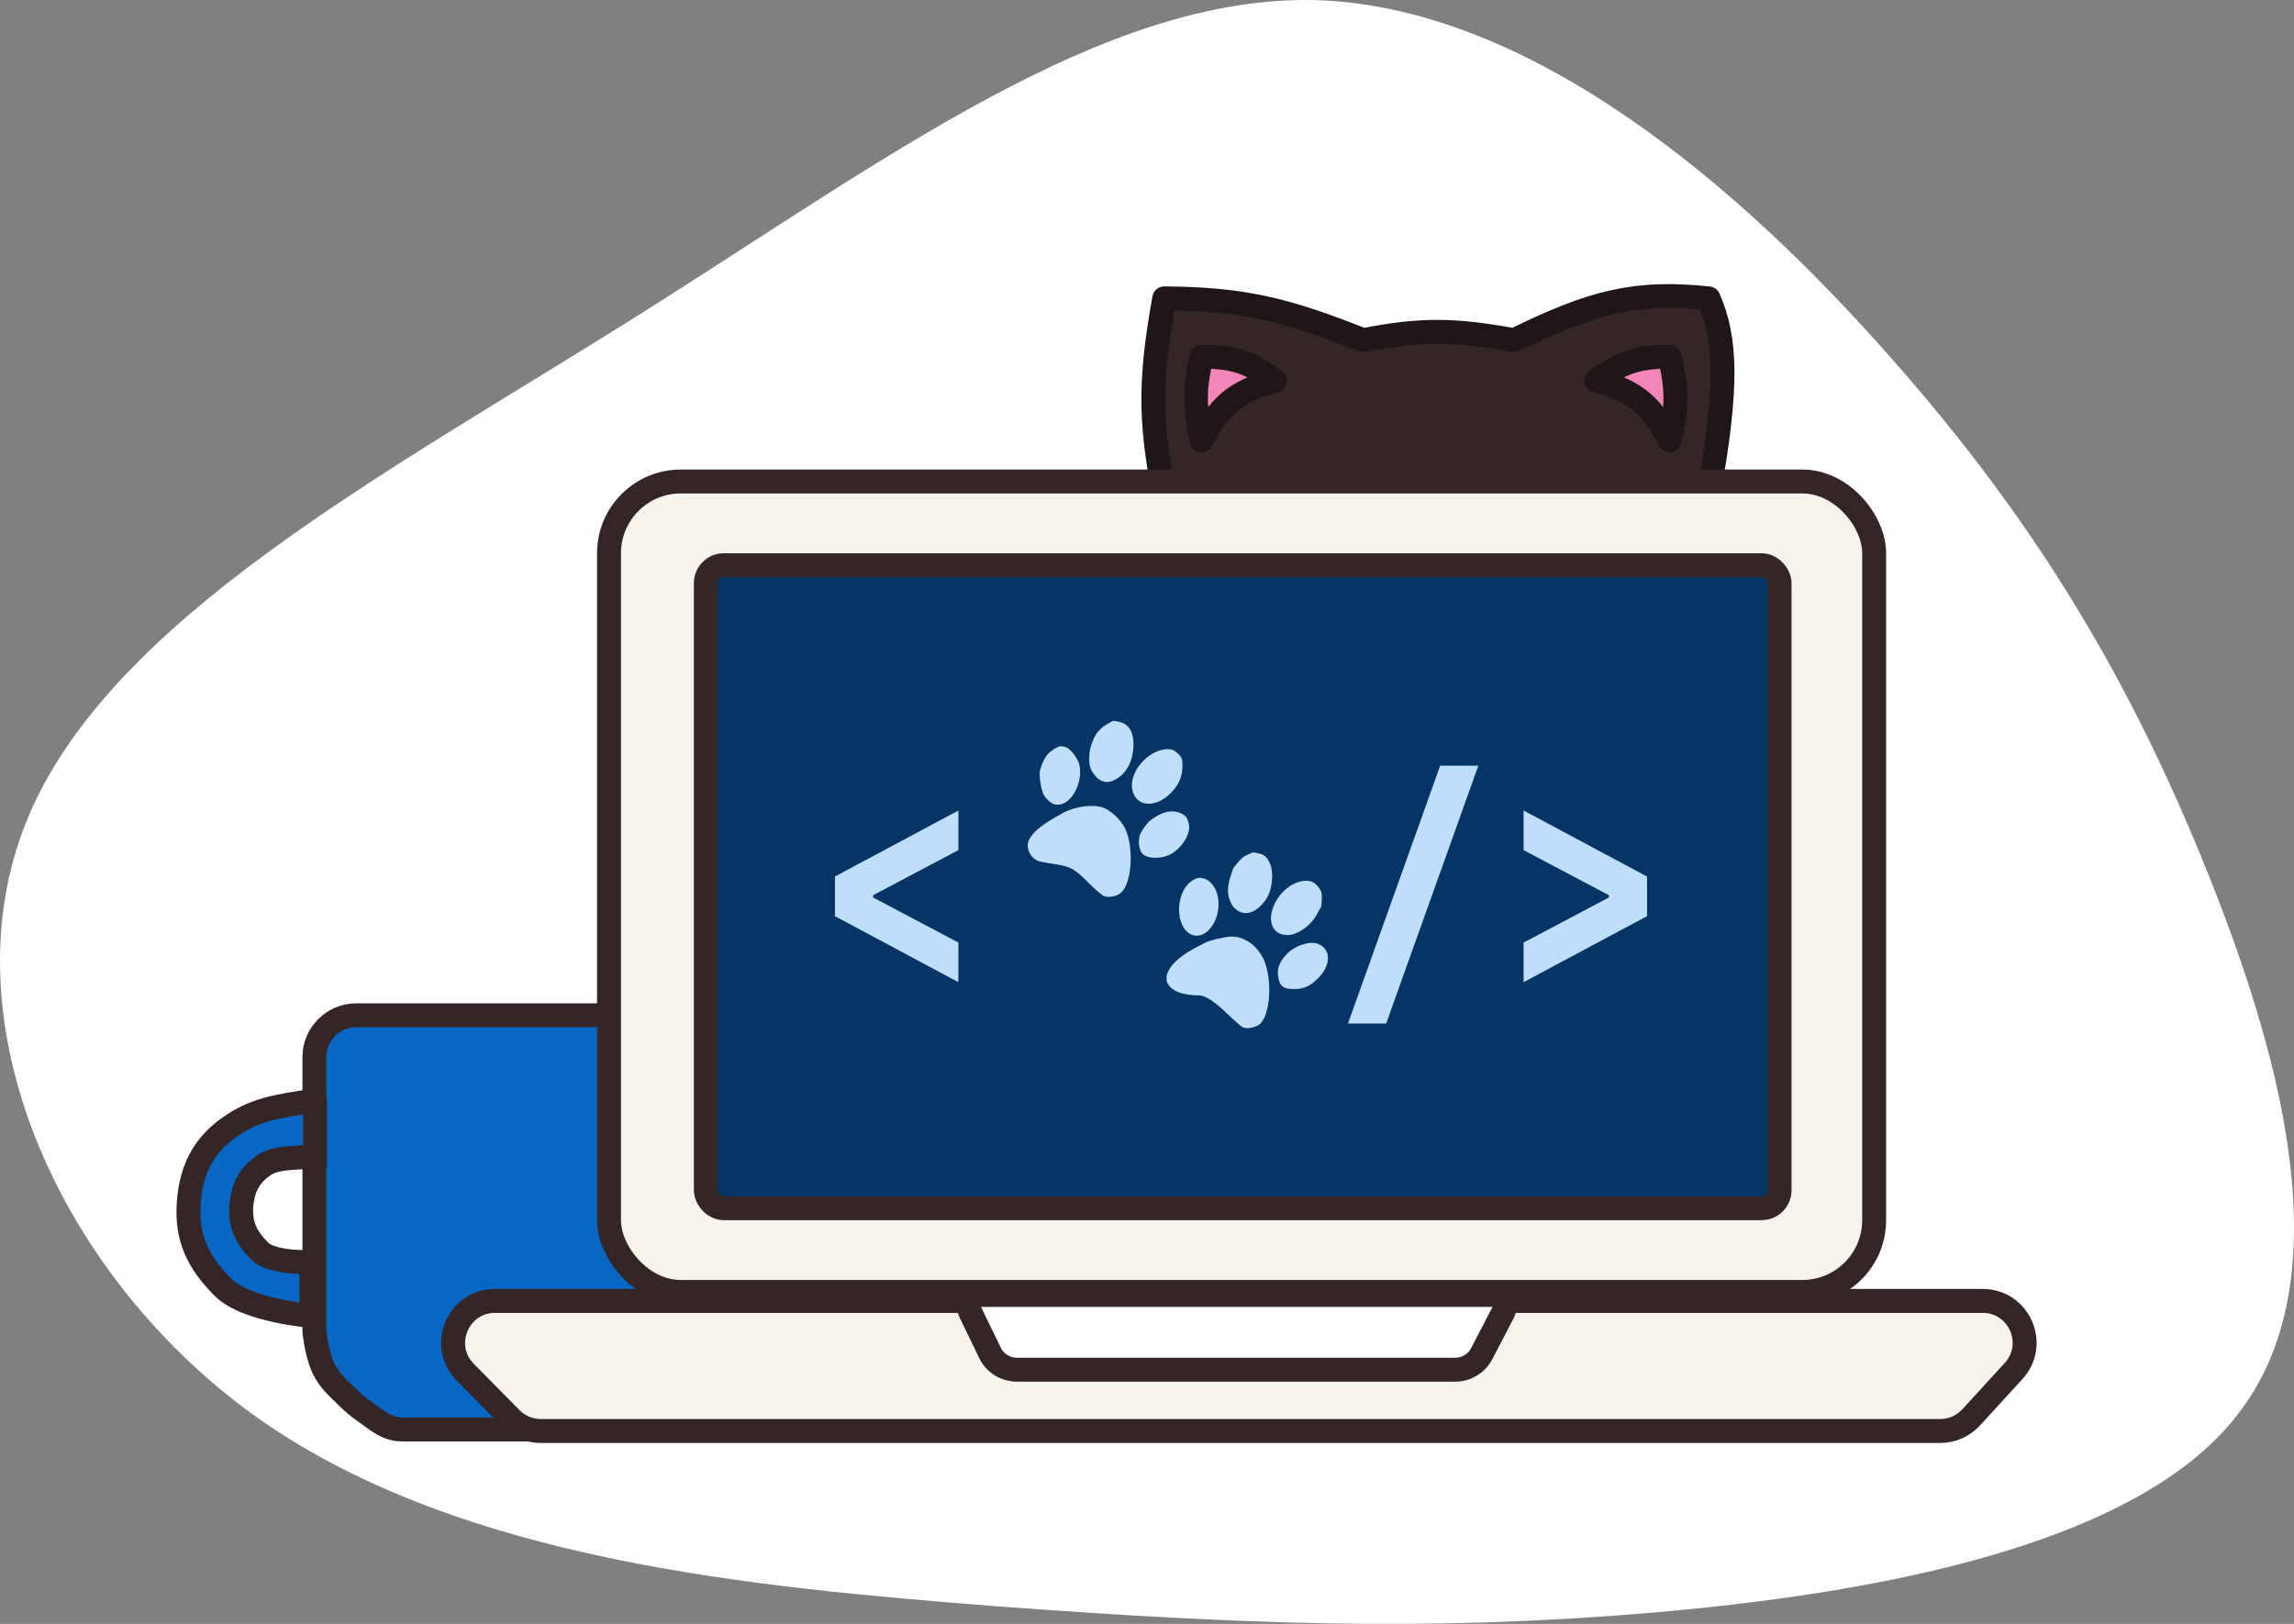 <svg width="767" height="543" viewBox="0 0 767 543" fill="none" xmlns="http://www.w3.org/2000/svg">
<rect x="0" y="0" width="767" height="543" fill="#808080" stroke="none"/>
<path d="M632.129 119.536C682.468 176.329 713.656 230.396 738.826 293.55C763.995 356.704 782.599 428.945 748.127 473.016C714.203 517.088 626.111 532.99 551.15 539.351C475.642 545.711 412.718 542.985 332.833 537.079C252.4 530.718 155.005 522.085 87.158 474.834C19.857 427.582 -18.444 341.711 8.914 274.467C36.272 207.224 128.742 158.61 211.91 106.36C295.079 54.11 368.398 -1.774 440.076 0.043C511.754 2.315 581.791 62.288 632.129 119.536Z" fill="white"/>
<path d="M389.263 99.768C384.704 125.347 384.127 139.689 389.263 165.268H571.263C577.763 128.768 577.166 113.358 571.263 99.768C546.999 97.229 532.701 100.758 506.263 113.768C486.541 110.2 475.485 109.859 455.763 113.768C429.803 103.384 415.243 99.929 389.263 99.768Z" fill="#342627" stroke="#1F1717" stroke-width="8" stroke-linejoin="round"/>
<path d="M401.763 147.268C399.264 136.334 399.159 130.2 401.763 119.268C413.326 119.251 418.322 121.583 426.263 127.268C412.397 131.112 407.608 136.021 401.763 147.268Z" fill="#F485B8" stroke="#1F1717" stroke-width="8" stroke-linejoin="round"/>
<path d="M558.263 147.268C560.762 136.334 560.866 130.2 558.263 119.268C546.699 119.251 541.703 121.583 533.763 127.268C547.628 131.112 552.417 136.021 558.263 147.268Z" fill="#F485B8" stroke="#1F1717" stroke-width="8" stroke-linejoin="round"/>
<path d="M205.124 339.5H119.124C111.392 339.5 105.124 345.768 105.124 353.5V444.511C105.124 444.963 105.145 445.448 105.206 445.959C105.318 446.89 105.593 448.931 106.103 451.22C106.596 453.432 107.381 456.22 108.635 458.456C110.411 461.623 112.262 463.403 114.208 465.274C114.573 465.625 114.942 465.979 115.314 466.346C117.759 468.761 119.34 470.235 122.368 472.303C123.047 472.767 123.67 473.227 124.334 473.717C124.479 473.824 124.625 473.932 124.775 474.042C125.574 474.63 126.459 475.27 127.398 475.841C129.352 477.029 131.669 478 134.624 478H205.145C212.888 478 219.124 471.721 219.124 464V353.5C219.124 345.768 212.856 339.5 205.124 339.5Z" fill="#0866C4" stroke="#342627" stroke-width="8"/>
<path d="M74.624 430.5C66.143 422.008 62.234 413.969 63.124 402C63.947 390.935 68.124 383 76.624 377C85.058 371.046 92.016 369.97 105.312 368V386.5C98.138 387.552 92.527 386.627 87.976 389.808C83.389 393.014 81.135 397.253 80.691 403.164C80.211 409.559 82.32 413.853 86.896 418.39C91.13 422.587 104.124 422 104.124 422V440C104.124 440 82.469 438.356 74.624 430.5Z" fill="#0866C4"/>
<path d="M63.124 402L59.135 401.703L63.124 402ZM74.624 430.5L71.794 433.327L71.794 433.327L74.624 430.5ZM104.124 440L103.821 443.989L108.124 444.315V440H104.124ZM105.312 368H109.312C109.312 366.837 108.806 365.731 107.925 364.971C107.045 364.212 105.877 363.873 104.726 364.043L105.312 368ZM76.624 377L78.931 380.268L78.931 380.268L76.624 377ZM80.691 403.164L76.702 402.865L76.702 402.865L80.691 403.164ZM86.896 418.39L89.713 415.55L89.713 415.55L86.896 418.39ZM104.124 422H108.124V417.815L103.943 418.004L104.124 422ZM105.312 386.5L105.893 390.458L109.312 389.956V386.5H105.312ZM87.976 389.808L90.267 393.087L90.267 393.087L87.976 389.808ZM59.135 401.703C58.651 408.218 59.465 413.869 61.674 419.108C63.867 424.309 67.333 428.86 71.794 433.327L77.454 427.673C73.434 423.647 70.705 419.934 69.046 415.999C67.403 412.104 66.707 407.751 67.113 402.297L59.135 401.703ZM71.794 433.327C74.302 435.838 77.691 437.66 81.052 439.01C84.463 440.381 88.138 441.38 91.465 442.104C94.804 442.832 97.875 443.3 100.108 443.588C101.227 443.732 102.142 443.831 102.783 443.894C103.104 443.926 103.357 443.949 103.532 443.965C103.62 443.972 103.689 443.978 103.738 443.982C103.762 443.984 103.781 443.985 103.795 443.986C103.802 443.987 103.808 443.987 103.812 443.988C103.814 443.988 103.816 443.988 103.818 443.988C103.818 443.988 103.819 443.988 103.82 443.988C103.82 443.988 103.821 443.989 104.124 440C104.427 436.011 104.427 436.012 104.428 436.012C104.428 436.012 104.428 436.012 104.428 436.012C104.429 436.012 104.429 436.012 104.428 436.012C104.427 436.012 104.425 436.011 104.422 436.011C104.415 436.011 104.403 436.01 104.386 436.008C104.352 436.005 104.298 436.001 104.225 435.995C104.08 435.982 103.86 435.962 103.573 435.934C103 435.877 102.162 435.786 101.128 435.653C99.056 435.386 96.222 434.953 93.168 434.288C90.1 433.619 86.89 432.734 84.034 431.587C81.128 430.419 78.869 429.09 77.454 427.673L71.794 433.327ZM104.726 364.043C91.507 366.001 83.63 367.158 74.317 373.732L78.931 380.268C86.487 374.934 92.525 373.938 105.899 371.957L104.726 364.043ZM74.317 373.732C64.734 380.496 60.037 389.582 59.135 401.703L67.113 402.297C67.857 392.288 71.513 385.504 78.931 380.268L74.317 373.732ZM76.702 402.865C76.422 406.598 76.89 409.925 78.217 413.041C79.528 416.117 81.572 418.744 84.08 421.231L89.713 415.55C87.645 413.5 86.346 411.711 85.578 409.906C84.826 408.142 84.48 406.125 84.68 403.464L76.702 402.865ZM84.08 421.231C85.829 422.965 88.178 423.953 90.242 424.561C92.383 425.193 94.673 425.547 96.7 425.749C98.744 425.954 100.628 426.015 101.995 426.026C102.682 426.032 103.246 426.025 103.644 426.016C103.843 426.012 104.001 426.007 104.113 426.003C104.169 426.001 104.214 426 104.246 425.998C104.262 425.998 104.275 425.997 104.285 425.997C104.289 425.997 104.294 425.996 104.297 425.996C104.299 425.996 104.3 425.996 104.301 425.996C104.302 425.996 104.303 425.996 104.303 425.996C104.304 425.996 104.305 425.996 104.124 422C103.943 418.004 103.944 418.004 103.945 418.004C103.945 418.004 103.945 418.004 103.945 418.004C103.946 418.004 103.946 418.004 103.946 418.004C103.947 418.004 103.946 418.004 103.945 418.004C103.942 418.004 103.936 418.004 103.928 418.005C103.91 418.005 103.881 418.007 103.841 418.008C103.76 418.011 103.635 418.014 103.471 418.018C103.142 418.025 102.658 418.031 102.06 418.026C100.858 418.017 99.23 417.962 97.496 417.789C95.744 417.614 93.993 417.327 92.506 416.889C90.943 416.427 90.08 415.914 89.713 415.55L84.08 421.231ZM104.732 382.542C103.091 382.783 101.515 382.914 99.941 383.023C98.418 383.128 96.773 383.219 95.247 383.377C92.137 383.7 88.789 384.36 85.684 386.53L90.267 393.087C91.713 392.076 93.446 391.607 96.073 391.335C97.416 391.195 98.803 391.121 100.492 391.004C102.13 390.891 103.947 390.743 105.893 390.458L104.732 382.542ZM85.684 386.53C80.013 390.493 77.227 395.883 76.702 402.865L84.68 403.464C85.043 398.623 86.765 395.535 90.267 393.087L85.684 386.53ZM100.124 422V440H108.124V422H100.124ZM101.312 368V386.5H109.312V368H101.312Z" fill="#342627"/>
<rect x="203.624" y="161" width="423" height="271" rx="24" fill="#f5f3eb" stroke="#342627" stroke-width="8"/>
<rect x="236" y="189" width="359" height="215" rx="6" fill="#043565" stroke="#342627" stroke-width="8"/>
<path d="M279.16 306.344V293.096L320.44 271.016V284.264L291.928 299.336V300.104L320.44 315.176V328.424L279.16 306.344ZM450.696 342.248L481.512 256.04H494.28L463.464 342.248H450.696ZM509.41 315.176L537.922 300.104V299.336L509.41 284.264V271.016L550.69 293.096V306.344L509.41 328.424V315.176Z" fill="#BFDEFC"/>
<path d="M374.293 241.409C377.596 242.035 379.292 245.253 378.935 250.081C378.533 255.311 376.301 259.066 372.463 260.898C369.606 262.239 367.151 261.256 365.143 257.993C363.804 255.892 363.849 251.511 365.188 248.204C366.125 245.835 366.482 245.253 368.133 243.6C368.937 242.795 372.106 240.873 372.463 241.007C372.552 241.052 373.355 241.23 374.293 241.409Z" fill="#BFDEFC"/>
<path d="M356.172 249.768C357.555 250.036 360.233 253.299 360.813 255.445C362.242 260.764 358.894 268.095 354.654 268.944C352.824 269.302 351.753 268.944 350.28 267.424C348.763 265.949 348.316 264.742 347.781 261.166C347.468 258.842 347.513 257.948 348.227 255.981C348.673 254.685 349.611 252.986 350.28 252.226C351.441 250.93 353.985 249.366 354.833 249.5C355.011 249.544 355.636 249.679 356.172 249.768Z" fill="#BFDEFC"/>
<path d="M391.834 250.662C392.369 250.751 393.351 251.466 394.065 252.181C395.226 253.388 395.36 253.835 395.36 256.294C395.315 259.646 394.065 262.596 391.432 265.189C386.165 270.419 379.693 269.838 378.578 263.982C377.328 257.411 385.362 249.321 391.834 250.662Z" fill="#BFDEFC"/>
<path d="M368.847 270.061C371.481 271.045 374.739 274.129 376.123 276.9C379.202 283.114 378.488 295.317 374.828 298.49C373.534 299.652 371.124 300.189 369.383 299.742C368.758 299.608 366.437 297.686 364.295 295.54C359.341 290.534 358.135 289.819 352.824 288.969C347.022 288.075 346.843 287.986 345.415 286.779C343.764 285.349 343.139 282.667 344.031 280.879C345.46 277.973 348.673 275.47 355.636 271.715C359.608 269.614 365.589 268.855 368.847 270.061Z" fill="#BFDEFC"/>
<path d="M394.556 271.849C396.565 272.699 397.1 273.414 397.547 275.872C398.038 278.733 395.494 283.069 391.967 285.304C389.022 287.181 384.424 287.36 382.282 285.751C380.675 284.544 380.274 280.566 381.479 278.42C383.085 275.604 384.157 274.487 386.388 273.101C389.334 271.268 392.191 270.821 394.556 271.849Z" fill="#BFDEFC"/>
<path d="M421.018 285.406C424.588 286.076 426.24 291.038 424.856 297.027C423.964 300.961 420.705 304.537 417.447 305.252C415.528 305.699 413.118 304.537 411.957 302.615C410.395 300.067 410.172 297.43 411.198 293.764C411.734 291.976 412.314 290.323 412.493 290.099C414.501 287.506 415.439 286.568 417.001 285.853C417.983 285.361 418.92 285.003 419.054 285.003C419.188 285.048 420.08 285.227 421.018 285.406Z" fill="#BFDEFC"/>
<path d="M403.03 293.943C405.351 294.882 407.092 297.743 407.36 301.14C407.985 307.889 403.298 314.147 398.79 312.672C392.943 310.75 392.631 298.815 398.299 294.703C400.129 293.407 401.2 293.228 403.03 293.943Z" fill="#BFDEFC"/>
<path d="M438.157 294.659C439.719 294.971 441.862 297.475 441.906 298.994C442.04 301.095 441.817 303.464 441.46 303.732C441.326 303.867 440.79 304.716 440.344 305.655C438.425 309.409 433.872 312.672 430.525 312.672C425.392 312.672 423.428 307.934 426.195 302.168C428.65 297.072 433.872 293.765 438.157 294.659Z" fill="#BFDEFC"/>
<path d="M415.885 314.058C418.474 315.265 420.17 316.829 421.821 319.511C425.704 325.814 425.035 340.117 420.75 342.799C419.232 343.738 416.599 344.096 415.439 343.47C414.858 343.157 412.493 341.056 410.172 338.821C406.155 334.932 402.897 332.831 400.933 332.831C398.255 332.876 394.729 332.25 393.256 331.446C386.918 328.227 390.176 321.612 400.576 316.471C401.29 316.069 402.227 315.622 402.584 315.399C403.968 314.549 409.592 313.208 411.734 313.164C413.118 313.164 414.724 313.477 415.885 314.058Z" fill="#BFDEFC"/>
<path d="M440.433 315.533C445.075 317.142 445.209 322.596 440.701 327.11C438.023 329.792 436.015 330.686 432.622 330.731C429.052 330.776 427.713 329.658 427.311 326.261C426.999 323.713 427.847 321.568 430.168 319.064C432.712 316.338 437.666 314.594 440.433 315.533Z" fill="#BFDEFC"/>
<path d="M662.911 435H165.526C153.101 435 146.833 449.981 155.557 458.829L170.838 474.329C173.469 476.998 177.06 478.5 180.808 478.5H648.721C652.649 478.5 656.395 476.85 659.047 473.954L673.237 458.454C681.46 449.472 675.089 435 662.911 435Z" fill="#f5f3eb" stroke="#342627" stroke-width="8"/>
<path d="M330.994 452.357L324.404 438.743C323.118 436.087 325.053 433 328.004 433H499.037C502.038 433 503.97 436.182 502.586 438.845L495.43 452.612C493.709 455.923 490.288 458 486.557 458H339.995C336.161 458 332.665 455.808 330.994 452.357Z" fill="white" stroke="#342627" stroke-width="8"/>
</svg>
